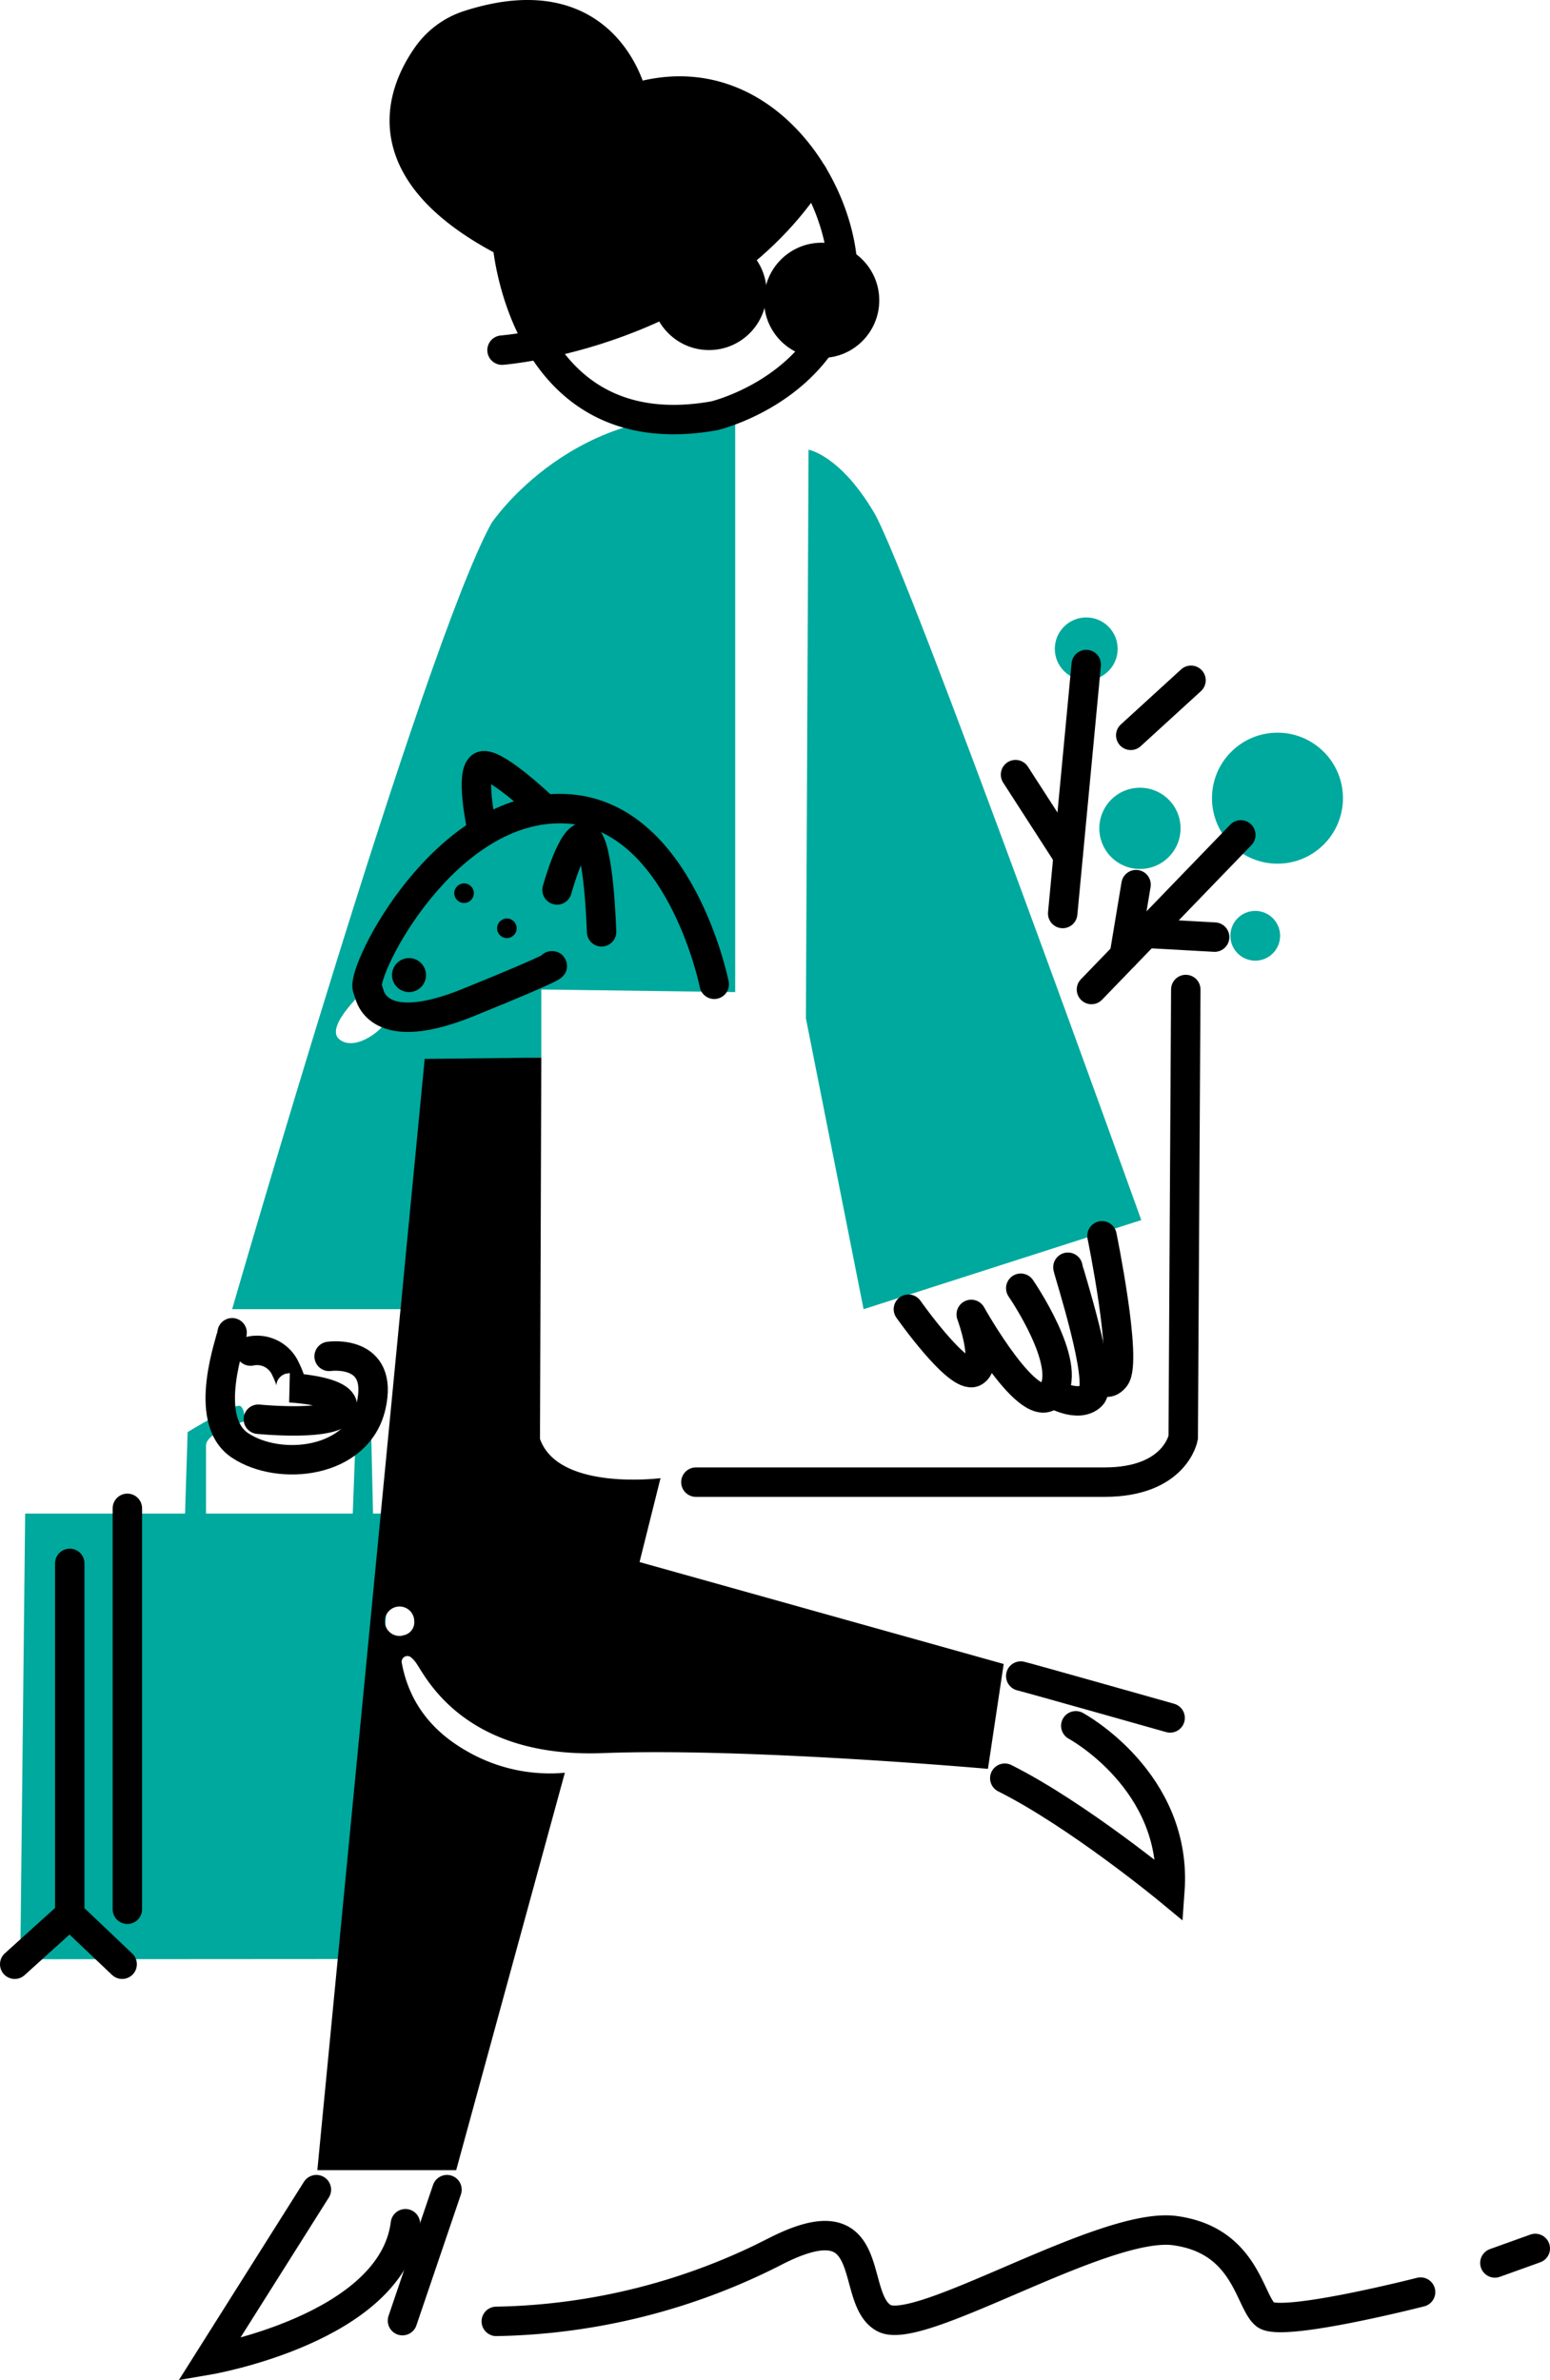 <svg xmlns="http://www.w3.org/2000/svg" viewBox="0 0 210.66 323.41"><defs><style>.cls-1{fill:#00a99d;}.cls-2,.cls-3{fill:none;stroke:#000;stroke-linecap:round;stroke-width:4px;}.cls-2{stroke-miterlimit:10;}.cls-3{stroke-linejoin:round;}</style></defs><title>Ресурс 1</title><g id="Слой_2" data-name="Слой 2"><g id="Слой_1-2" data-name="Слой 1"><path d="M88.07,42.18,73.16,46.29,68.94,33l-10-7.22S49.3,16,59.83,5.61,86.74,8.05,86,13.39h0s18.52-3.2,23.5,10.33A38.38,38.38,0,0,1,88.07,42.18"/><circle class="cls-1" cx="154.93" cy="112.56" r="5.52"/><circle class="cls-1" cx="173.62" cy="108.46" r="8.9"/><circle class="cls-1" cx="170.6" cy="127.16" r="3.38"/><circle class="cls-1" cx="147.63" cy="88.17" r="4.27"/><polygon class="cls-1" points="3.42 205.67 2.76 266.23 49.71 266.2 53.27 205.67 3.42 205.67"/><path class="cls-1" d="M33,193.21s-5,1.42-5,3.2V206H25.14l.36-11.4s6.41-3.91,7.12-3.56S33.33,193.21,33,193.21Z"/><polygon class="cls-1" points="50.42 193.56 50.7 205.67 47.93 206.03 48.34 195.04 50.42 193.56"/><path class="cls-1" d="M109.89,61.11s4.27.71,8.9,8.54,36.32,96.14,36.32,96.14L117.37,177.9l-7.84-39.53Z"/><path class="cls-1" d="M66.8,71.08C57.55,87.81,31.55,177.9,31.55,177.9H54.44l3.46-33.83,15.67-.36v-9.25l26.35.35v-78C78.2,54,66.8,71.08,66.8,71.08ZM53,137.88c-.59,2-4.75,5.12-6.89,3.34s3.92-7.12,3.92-7.12C51.49,140.51,53.63,135.88,53,137.88Z"/><path class="cls-2" d="M86,13.39s-3.22-16.13-22.27-10a11,11,0,0,0-5.56,4C54.53,12.46,50.1,23.3,68.94,33c0,0,2.14,28.13,28.13,23.5,0,0,11.66-2.73,16.38-13.18C118.43,32.27,106.33,7,86,13.39Z"/><path class="cls-2" d="M110.48,23.72c-14,21.71-42.25,23.86-42.25,23.86"/><circle cx="111.67" cy="40.81" r="7.83"/><circle cx="96.36" cy="39.74" r="7.83"/><path class="cls-2" d="M161.16,134.46l-.35,60.88s-1.07,6.06-10.69,6.06H94.58"/><line class="cls-2" x1="168.64" y1="113.45" x2="148.34" y2="134.46"/><line class="cls-2" x1="154.4" y1="120.21" x2="152.8" y2="129.84"/><line class="cls-2" x1="155.72" y1="126.82" x2="165.08" y2="127.34"/><line class="cls-2" x1="138.02" y1="105.26" x2="145.14" y2="116.3"/><line class="cls-2" x1="147.63" y1="90.3" x2="144.43" y2="124.13"/><line class="cls-2" x1="153.68" y1="99.92" x2="161.87" y2="92.44"/><path class="cls-2" d="M31.55,181.1c0,.71-4.27,11.75,1.07,15.31s16,2.5,17.81-5.34-5.7-6.76-5.7-6.76"/><path class="cls-2" d="M34.05,183.59a4.24,4.24,0,0,1,4.62,2.14c1.43,2.85.72,2.85.72,2.85s7.83.36,7.12,2.85-11.4,1.42-11.4,1.42"/><path class="cls-2" d="M138.73,227.75c1.42.35,20.3,5.69,20.3,5.69"/><path class="cls-2" d="M146.21,234.51S160.09,242,159,256.94c0,0-12.47-10.32-22.44-15.31"/><line class="cls-2" x1="60.75" y1="297.54" x2="54.7" y2="315.34"/><line class="cls-2" x1="17.31" y1="204.96" x2="17.31" y2="259.44"/><polyline class="cls-2" points="9.48 212.44 9.48 260.15 2 266.91"/><line class="cls-2" x1="9.48" y1="260.15" x2="16.6" y2="266.91"/><path class="cls-2" d="M97.07,133.75s-4.64-23.25-20.3-23.86c-16.32-.64-27.61,21.86-26.85,24.37.08.25.18.48.25.73.4,1.55,2.53,5.67,13.43,1.25,13.17-5.34,11.39-5,11.39-5"/><path class="cls-2" d="M65.38,112s-1.42-6.76,0-7.83,8.19,5.34,8.19,5.34"/><path class="cls-2" d="M75.71,120.93s2.13-7.84,3.91-7.12,2.14,12.81,2.14,12.81"/><circle cx="68.89" cy="126.14" r="1.33"/><circle cx="55.59" cy="132.5" r="2.31"/><circle cx="63.07" cy="121.37" r="1.33"/><path d="M86.92,212.26l2.85-11.4s-13.89,1.78-16.38-5.34l.18-51.81-15.85.18-14.59,151H62l14.77-54a22.58,22.58,0,0,1-13.17-2.85c-3.56-2-7.78-5.49-9-12.1a.78.78,0,0,1,1.2-.78,3.77,3.77,0,0,1,.85.95c1.42,2.14,6.76,12.82,25.28,12.11,19.72-.76,52.34,2.14,52.34,2.14l2.14-14.25Zm-32.22,10a2,2,0,1,1,1.6-2A1.8,1.8,0,0,1,54.7,222.23Z"/><path class="cls-3" d="M138.73,175.05s7.12,10.32,4.27,14.24-11-10.68-11-10.68,2.5,6.76.36,7.83-8.9-8.54-8.9-8.54"/><path class="cls-3" d="M145.14,172.2c0,.36,5,15.67,3.2,17.45s-5.34-.36-5.34-.36"/><path class="cls-3" d="M149.77,167.93s3.49,17,1.78,19.23c-1.46,1.86-2.72-.82-2.85-.72"/><path class="cls-2" d="M43,297.54l-14.6,23.14s24.92-4.27,26.7-18.51"/><line class="cls-2" x1="208.66" y1="305.53" x2="203.17" y2="307.5"/><path class="cls-2" d="M193.07,311.46s-18.89,4.83-21.09,3.07-2.63-10.1-12.29-11.42S125,317.61,120.15,315s-.43-16.25-14.49-9.22a86.42,86.42,0,0,1-38.21,9.66"/></g></g></svg>